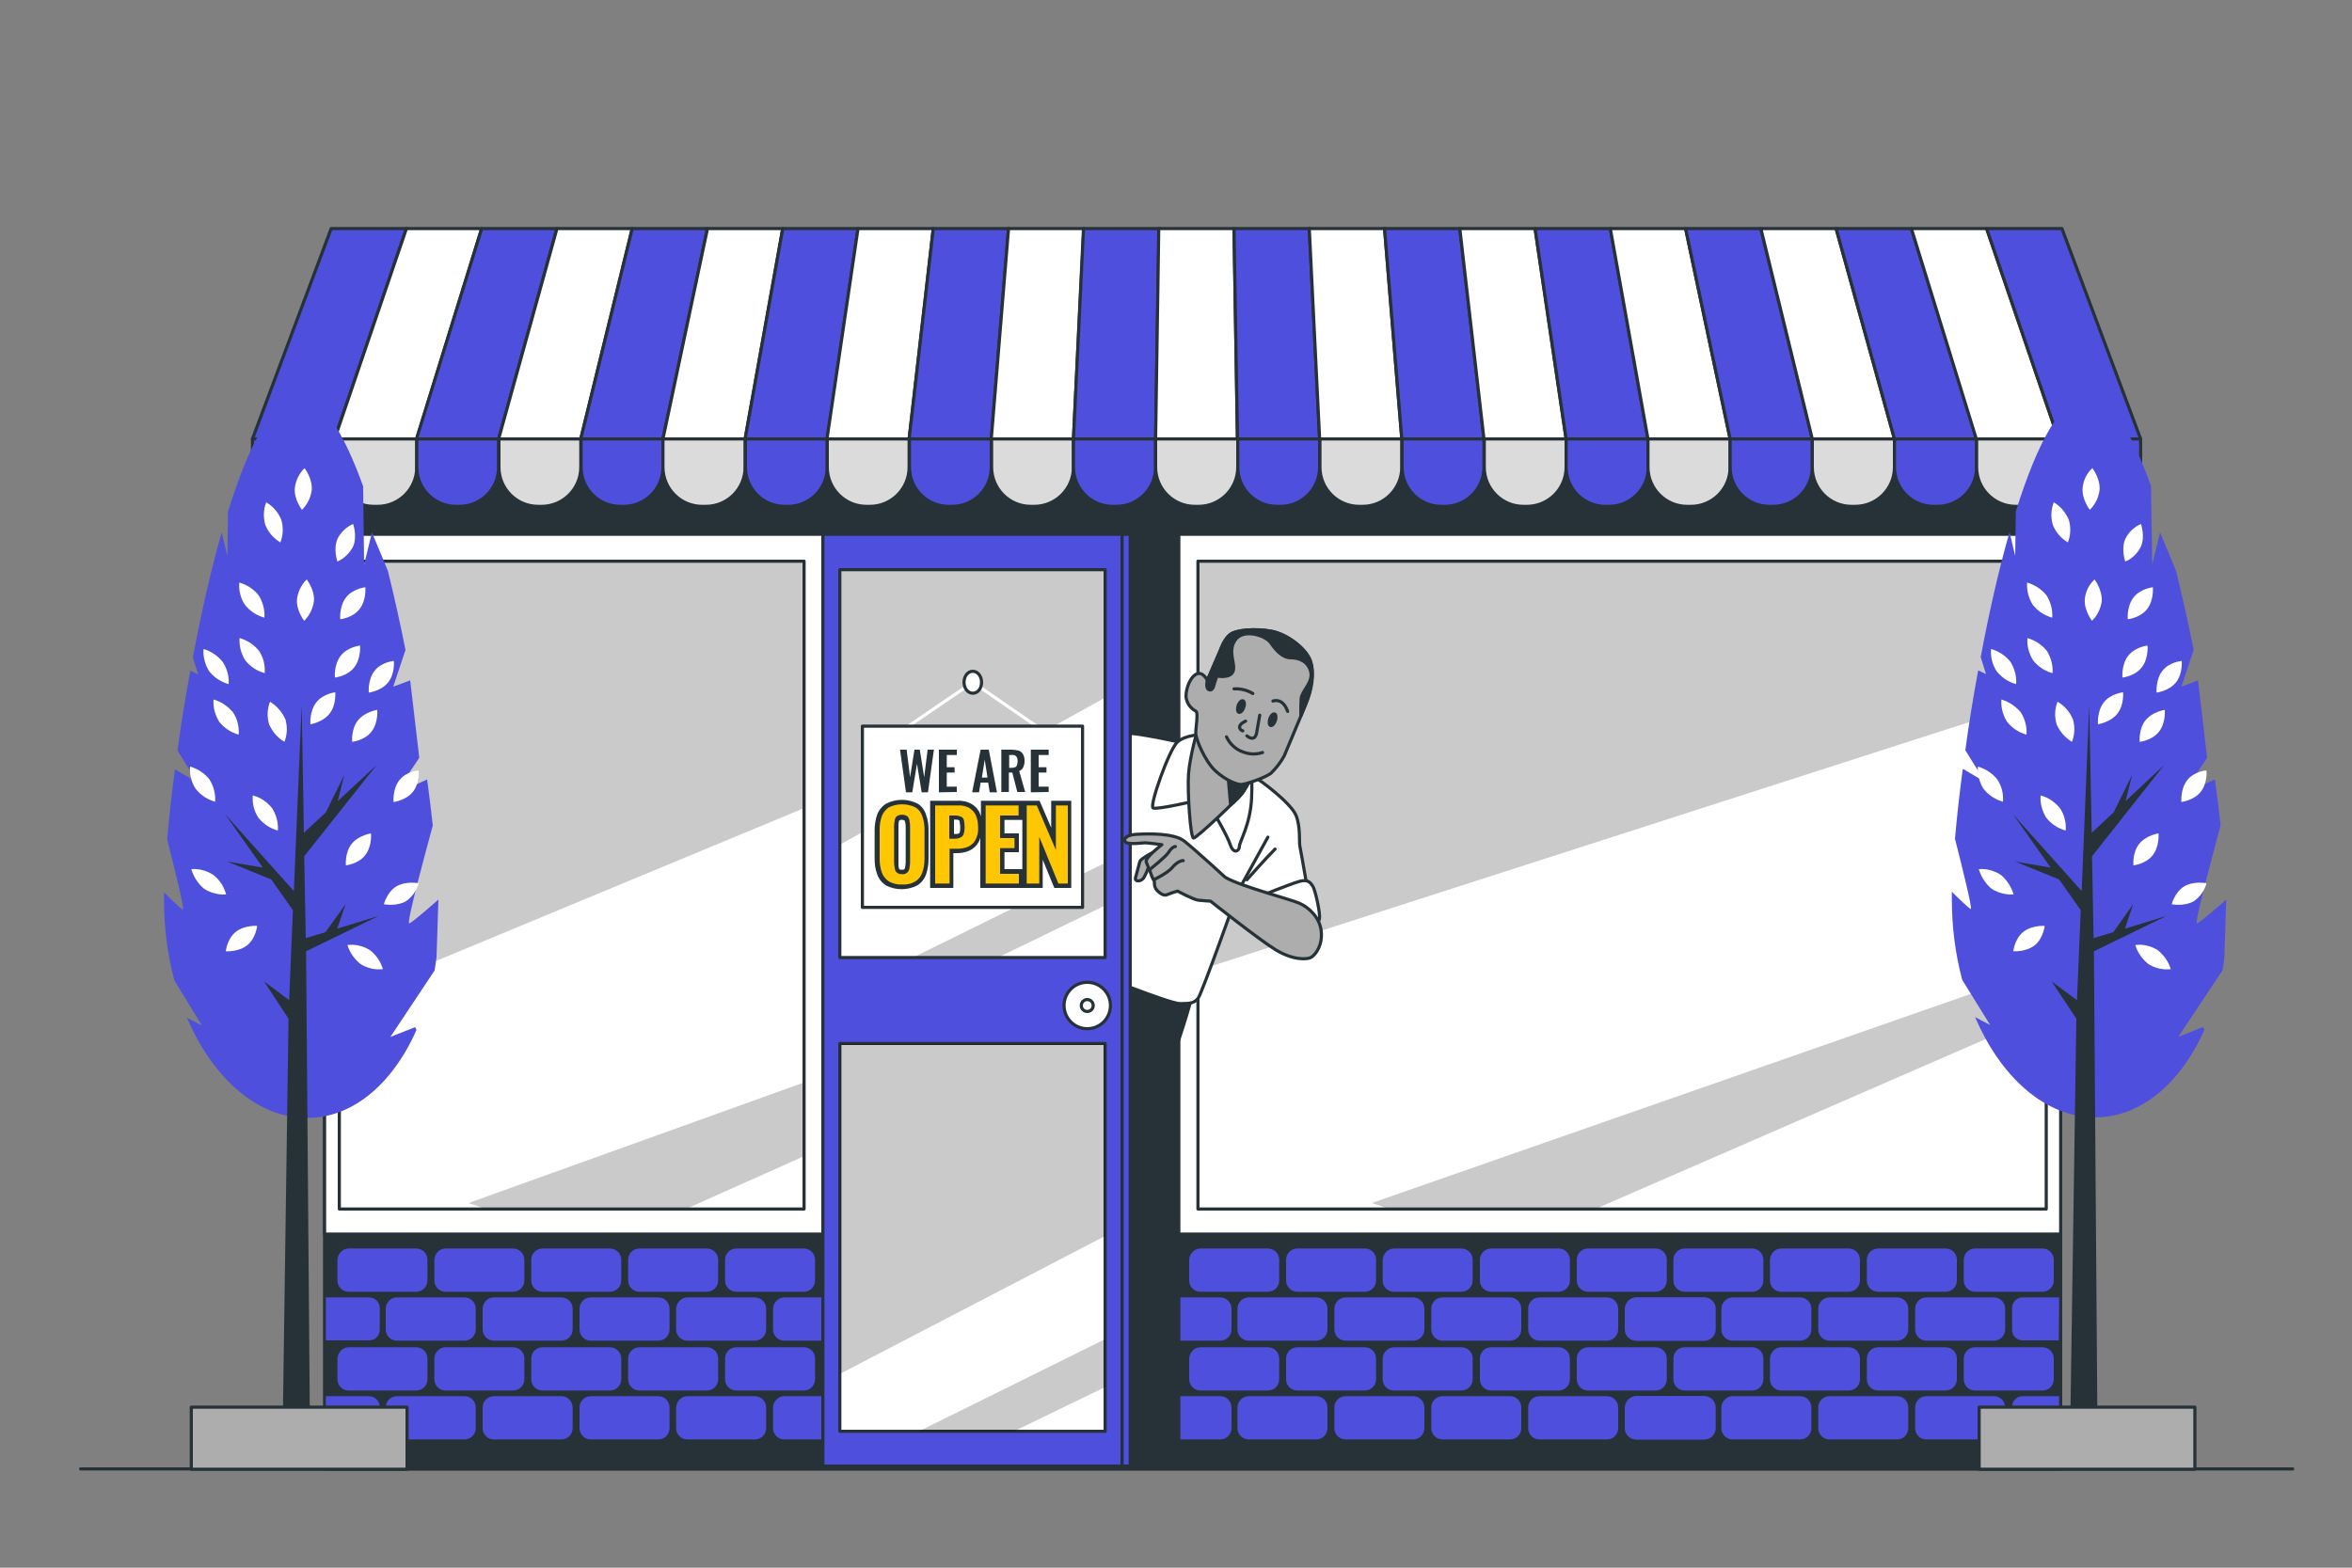 <?xml version="1.0" encoding="utf-8"?>
<!-- Generator: Adobe Illustrator 27.1.1, SVG Export Plug-In . SVG Version: 6.00 Build 0)  -->
<svg version="1.1" id="Layer_1" xmlns="http://www.w3.org/2000/svg" xmlns:xlink="http://www.w3.org/1999/xlink" x="0px" y="0px"
	 viewBox="0 0 750 500" style="enable-background:new 0 0 750 500;" xml:space="preserve">
<rect x="0" y="0" width="750" height="500" fill="#808080" stroke="none"/>
<style type="text/css">
	.st0{display:none;}
	.st1{display:inline;fill:#4F4FDE;}
	.st2{display:inline;opacity:0.7;fill:#FFFFFF;enable-background:new    ;}
	.st3{fill:none;stroke:#263238;stroke-linecap:round;stroke-linejoin:round;}
	.st4{fill:#263238;stroke:#263238;stroke-linecap:round;stroke-linejoin:round;}
	.st5{fill:#4F4FDE;}
	.st6{fill:#FFFFFF;stroke:#263238;stroke-linecap:round;stroke-linejoin:round;}
	.st7{opacity:0.21;}
	.st8{fill:#ADADAD;stroke:#263238;stroke-linecap:round;stroke-linejoin:round;}
	.st9{fill:#4F4FDE;stroke:#263238;stroke-linecap:round;stroke-linejoin:round;}
	.st10{fill:#FFFFFF;}
	.st11{opacity:0.21;enable-background:new    ;}
	.st12{fill:#DBDBDB;stroke:#263238;stroke-linecap:round;stroke-linejoin:round;}
	.st13{fill:none;stroke:#FFFFFF;stroke-linecap:round;stroke-linejoin:round;}
	.st14{fill:#263238;}
	.st15{fill:#FFC703;}
</style>
<g id="freepik--background-simple--inject-203" class="st0">
	<path class="st1" d="M704,59.4c-12.9-2.4-28.3,0-39.7-0.4c-25-0.9-50.1-1.8-75.1-2.6C517.8,54,446.4,51.8,375,49.8
		c-72.7-1.9-145.3-3.7-218-4.2c-23.7-0.2-48.9,0-73.1,0.1c-16.8,0.1-42.9-6.7-55.6,7.7c-10.9,12.3-6,33.3-5.7,48
		c0.3,16.2,0.8,32.3,1.4,48.4c1.5,41.6,3.4,83.3,5.7,124.9c1.5,28,3.8,55.9,5,84c1.2,27.5-2.1,55.6,2.5,82.8
		c1.3,7.5,3.8,15.6,10.3,19.4c3.9,2.3,8.5,2.6,13,2.9c144,7.6,287.5-5.5,431.4-7.5c50.4-0.7,100.8-3,151.2-5
		c28.8-1.2,76,7.6,75.7-33.8c-0.1-19.6-2.4-38.5-1.5-58.2c2.3-50.5,4.6-101,6.7-151.4c1.1-25.6,2.1-51.2,3.1-76.8
		c0.7-17.8,6.8-45.9-4.7-61.2C718,63.7,711.5,60.7,704,59.4z"/>
	<path class="st2" d="M704,59.4c-12.9-2.4-28.3,0-39.7-0.4c-25-0.9-50.1-1.8-75.1-2.6C517.8,54,446.4,51.8,375,49.8
		c-72.7-1.9-145.3-3.7-218-4.2c-23.7-0.2-48.9,0-73.1,0.1c-16.8,0.1-42.9-6.7-55.6,7.7c-10.9,12.3-6,33.3-5.7,48
		c0.3,16.2,0.8,32.3,1.4,48.4c1.5,41.6,3.4,83.3,5.7,124.9c1.5,28,3.8,55.9,5,84c1.2,27.5-2.1,55.6,2.5,82.8
		c1.3,7.5,3.8,15.6,10.3,19.4c3.9,2.3,8.5,2.6,13,2.9c144,7.6,287.5-5.5,431.4-7.5c50.4-0.7,100.8-3,151.2-5
		c28.8-1.2,76,7.6,75.7-33.8c-0.1-19.6-2.4-38.5-1.5-58.2c2.3-50.5,4.6-101,6.7-151.4c1.1-25.6,2.1-51.2,3.1-76.8
		c0.7-17.8,6.8-45.9-4.7-61.2C718,63.7,711.5,60.7,704,59.4z"/>
</g>
<g id="freepik--Floor--inject-203">
	<line class="st3" x1="25.7" y1="468.5" x2="731.1" y2="468.5"/>
</g>
<g id="freepik--Store--inject-203">
	<rect x="103.5" y="84.8" class="st4" width="553.6" height="383.7"/>
	<path class="st5" d="M382.8,398.2h21.5c2,0,3.6,1.6,3.6,3.6v6.6c0,2-1.6,3.6-3.6,3.6h-21.5c-2,0-3.6-1.6-3.6-3.6v-6.6
		C379.3,399.8,380.9,398.2,382.8,398.2z"/>
	<path class="st5" d="M413.7,398.2h21.5c2,0,3.6,1.6,3.6,3.6v6.6c0,2-1.6,3.6-3.6,3.6h-21.5c-2,0-3.6-1.6-3.6-3.6v-6.6
		C410.1,399.8,411.7,398.2,413.7,398.2z"/>
	<path class="st5" d="M444.6,398.2H466c2,0,3.6,1.6,3.6,3.6v6.6c0,2-1.6,3.6-3.6,3.6h-21.5c-2,0-3.6-1.6-3.6-3.6v-6.6
		C441,399.8,442.6,398.2,444.6,398.2z"/>
	<path class="st5" d="M475.5,398.2h21.5c2,0,3.6,1.6,3.6,3.6v6.6c0,2-1.6,3.6-3.6,3.6h-21.5c-2,0-3.6-1.6-3.6-3.6v-6.6
		C471.9,399.8,473.5,398.2,475.5,398.2z"/>
	<path class="st5" d="M506.4,398.2h21.5c2,0,3.6,1.6,3.6,3.6v6.6c0,2-1.6,3.6-3.6,3.6h-21.5c-2,0-3.6-1.6-3.6-3.6v-6.6
		C502.8,399.8,504.4,398.2,506.4,398.2z"/>
	<path class="st5" d="M537.2,398.2h21.5c2,0,3.6,1.6,3.6,3.6v6.6c0,2-1.6,3.6-3.6,3.6h-21.5c-2,0-3.6-1.6-3.6-3.6v-6.6
		C533.6,399.8,535.2,398.2,537.2,398.2z"/>
	<path class="st5" d="M568,398.2h21.5c2,0,3.6,1.6,3.6,3.6v6.6c0,2-1.6,3.6-3.6,3.6H568c-2,0-3.6-1.6-3.6-3.6v-6.6
		C564.5,399.8,566.1,398.2,568,398.2z"/>
	<path class="st5" d="M598.9,398.2h21.5c2,0,3.6,1.6,3.6,3.6v6.6c0,2-1.6,3.6-3.6,3.6h-21.5c-2,0-3.6-1.6-3.6-3.6v-6.6
		C595.3,399.8,596.9,398.2,598.9,398.2z"/>
	<path class="st5" d="M629.8,398.2h21.5c2,0,3.6,1.6,3.6,3.6v6.6c0,2-1.6,3.6-3.6,3.6h-21.5c-2,0-3.6-1.6-3.6-3.6v-6.6
		C626.2,399.8,627.8,398.2,629.8,398.2z"/>
	<path class="st5" d="M398.2,413.8h21.5c2,0,3.6,1.6,3.6,3.6v6.6c0,2-1.6,3.6-3.6,3.6h-21.5c-2,0-3.6-1.6-3.6-3.6v-6.6
		C394.6,415.4,396.2,413.8,398.2,413.8z"/>
	<path class="st5" d="M429.1,413.8h21.5c2,0,3.6,1.6,3.6,3.6v6.6c0,2-1.6,3.6-3.6,3.6h-21.5c-2,0-3.6-1.6-3.6-3.6v-6.6
		C425.5,415.4,427.1,413.8,429.1,413.8z"/>
	<path class="st5" d="M460,413.8h21.5c2,0,3.6,1.6,3.6,3.6v6.6c0,2-1.6,3.6-3.6,3.6H460c-2,0-3.6-1.6-3.6-3.6v-6.6
		C456.4,415.4,458,413.8,460,413.8z"/>
	<path class="st5" d="M490.9,413.8h21.5c2,0,3.6,1.6,3.6,3.6v6.6c0,2-1.6,3.6-3.6,3.6h-21.5c-2,0-3.6-1.6-3.6-3.6v-6.6
		C487.3,415.4,488.9,413.8,490.9,413.8z"/>
	<path class="st5" d="M521.7,413.8h21.5c2,0,3.6,1.6,3.6,3.6v6.6c0,2-1.6,3.6-3.6,3.6h-21.5c-2,0-3.6-1.6-3.6-3.6v-6.6
		C518.2,415.4,519.8,413.8,521.7,413.8z"/>
	<path class="st5" d="M367.6,413.8h21.5c2,0,3.6,1.6,3.6,3.6v6.6c0,2-1.6,3.6-3.6,3.6h-21.5c-2,0-3.6-1.6-3.6-3.6v-6.6
		C364.1,415.4,365.7,413.8,367.6,413.8z"/>
	<path class="st5" d="M552.5,413.8H574c2,0,3.6,1.6,3.6,3.6v6.6c0,2-1.6,3.6-3.6,3.6h-21.5c-2,0-3.6-1.6-3.6-3.6v-6.6
		C549,415.4,550.6,413.8,552.5,413.8z"/>
	<path class="st5" d="M583.4,413.8h21.5c2,0,3.6,1.6,3.6,3.6v6.6c0,2-1.6,3.6-3.6,3.6h-21.5c-2,0-3.6-1.6-3.6-3.6v-6.6
		C579.8,415.4,581.4,413.8,583.4,413.8z"/>
	<path class="st5" d="M614.3,413.8h21.5c2,0,3.6,1.6,3.6,3.6v6.6c0,2-1.6,3.6-3.6,3.6h-21.5c-2,0-3.6-1.6-3.6-3.6v-6.6
		C610.7,415.4,612.3,413.8,614.3,413.8z"/>
	<path class="st5" d="M656.6,413.8H645c-1.9,0-3.4,1.5-3.4,3.4v6.9c0,1.9,1.5,3.4,3.4,3.4h11.5L656.6,413.8z"/>
	<path class="st5" d="M522,413.8h21.5c2,0,3.6,1.6,3.6,3.6v6.6c0,2-1.6,3.6-3.6,3.6H522c-2,0-3.6-1.6-3.6-3.6v-6.6
		C518.4,415.4,520,413.8,522,413.8z"/>
	<path class="st5" d="M382.8,429.7h21.5c2,0,3.6,1.6,3.6,3.6v6.6c0,2-1.6,3.6-3.6,3.6h-21.5c-2,0-3.6-1.6-3.6-3.6v-6.6
		C379.3,431.3,380.9,429.7,382.8,429.7z"/>
	<path class="st5" d="M413.7,429.7h21.5c2,0,3.6,1.6,3.6,3.6v6.6c0,2-1.6,3.6-3.6,3.6h-21.5c-2,0-3.6-1.6-3.6-3.6v-6.6
		C410.1,431.3,411.7,429.7,413.7,429.7z"/>
	<path class="st5" d="M444.6,429.7H466c2,0,3.6,1.6,3.6,3.6v6.6c0,2-1.6,3.6-3.6,3.6h-21.5c-2,0-3.6-1.6-3.6-3.6v-6.6
		C441,431.3,442.6,429.7,444.6,429.7z"/>
	<path class="st5" d="M475.5,429.7h21.5c2,0,3.6,1.6,3.6,3.6v6.6c0,2-1.6,3.6-3.6,3.6h-21.5c-2,0-3.6-1.6-3.6-3.6v-6.6
		C471.9,431.3,473.5,429.7,475.5,429.7z"/>
	<path class="st5" d="M506.4,429.7h21.5c2,0,3.6,1.6,3.6,3.6v6.6c0,2-1.6,3.6-3.6,3.6h-21.5c-2,0-3.6-1.6-3.6-3.6v-6.6
		C502.8,431.3,504.4,429.7,506.4,429.7z"/>
	<path class="st5" d="M537.2,429.7h21.5c2,0,3.6,1.6,3.6,3.6v6.6c0,2-1.6,3.6-3.6,3.6h-21.5c-2,0-3.6-1.6-3.6-3.6v-6.6
		C533.6,431.3,535.2,429.7,537.2,429.7z"/>
	<path class="st5" d="M568,429.7h21.5c2,0,3.6,1.6,3.6,3.6v6.6c0,2-1.6,3.6-3.6,3.6H568c-2,0-3.6-1.6-3.6-3.6v-6.6
		C564.5,431.3,566.1,429.7,568,429.7z"/>
	<path class="st5" d="M598.9,429.7h21.5c2,0,3.6,1.6,3.6,3.6v6.6c0,2-1.6,3.6-3.6,3.6h-21.5c-2,0-3.6-1.6-3.6-3.6v-6.6
		C595.3,431.3,596.9,429.7,598.9,429.7z"/>
	<path class="st5" d="M629.8,429.7h21.5c2,0,3.6,1.6,3.6,3.6v6.6c0,2-1.6,3.6-3.6,3.6h-21.5c-2,0-3.6-1.6-3.6-3.6v-6.6
		C626.2,431.3,627.8,429.7,629.8,429.7z"/>
	<path class="st5" d="M398.2,445.3h21.5c2,0,3.6,1.6,3.6,3.6v6.6c0,2-1.6,3.6-3.6,3.6h-21.5c-2,0-3.6-1.6-3.6-3.6v-6.6
		C394.6,446.9,396.2,445.3,398.2,445.3z"/>
	<path class="st5" d="M429.1,445.3h21.5c2,0,3.6,1.6,3.6,3.6v6.6c0,2-1.6,3.6-3.6,3.6h-21.5c-2,0-3.6-1.6-3.6-3.6v-6.6
		C425.5,446.9,427.1,445.3,429.1,445.3z"/>
	<path class="st5" d="M460,445.3h21.5c2,0,3.6,1.6,3.6,3.6v6.6c0,2-1.6,3.6-3.6,3.6H460c-2,0-3.6-1.6-3.6-3.6v-6.6
		C456.4,446.9,458,445.3,460,445.3z"/>
	<path class="st5" d="M490.9,445.3h21.5c2,0,3.6,1.6,3.6,3.6v6.6c0,2-1.6,3.6-3.6,3.6h-21.5c-2,0-3.6-1.6-3.6-3.6v-6.6
		C487.3,446.9,488.9,445.3,490.9,445.3z"/>
	<path class="st5" d="M521.7,445.3h21.5c2,0,3.6,1.6,3.6,3.6v6.6c0,2-1.6,3.6-3.6,3.6h-21.5c-2,0-3.6-1.6-3.6-3.6v-6.6
		C518.2,446.9,519.8,445.3,521.7,445.3z"/>
	<path class="st5" d="M367.6,445.3h21.5c2,0,3.6,1.6,3.6,3.6v6.6c0,2-1.6,3.6-3.6,3.6h-21.5c-2,0-3.6-1.6-3.6-3.6v-6.6
		C364.1,446.9,365.7,445.3,367.6,445.3z"/>
	<path class="st5" d="M552.5,445.3H574c2,0,3.6,1.6,3.6,3.6v6.6c0,2-1.6,3.6-3.6,3.6h-21.5c-2,0-3.6-1.6-3.6-3.6v-6.6
		C549,446.9,550.6,445.3,552.5,445.3z"/>
	<path class="st5" d="M583.4,445.3h21.5c2,0,3.6,1.6,3.6,3.6v6.6c0,2-1.6,3.6-3.6,3.6h-21.5c-2,0-3.6-1.6-3.6-3.6v-6.6
		C579.8,446.9,581.4,445.3,583.4,445.3z"/>
	<path class="st5" d="M614.3,445.3h21.5c2,0,3.6,1.6,3.6,3.6v6.6c0,2-1.6,3.6-3.6,3.6h-21.5c-2,0-3.6-1.6-3.6-3.6v-6.6
		C610.7,446.9,612.3,445.3,614.3,445.3z"/>
	<path class="st5" d="M656.6,445.3H645c-1.9,0-3.4,1.5-3.4,3.4v6.9c0,1.9,1.5,3.4,3.4,3.4h11.5L656.6,445.3z"/>
	<path class="st5" d="M522,445.3h21.5c2,0,3.6,1.6,3.6,3.6v6.6c0,2-1.6,3.6-3.6,3.6H522c-2,0-3.6-1.6-3.6-3.6v-6.6
		C518.4,446.9,520,445.3,522,445.3z"/>
	<path class="st5" d="M111.2,398.2h21.5c2,0,3.6,1.6,3.6,3.6v6.6c0,2-1.6,3.6-3.6,3.6h-21.5c-2,0-3.6-1.6-3.6-3.6v-6.6
		C107.7,399.8,109.3,398.2,111.2,398.2z"/>
	<path class="st5" d="M142.1,398.2h21.5c2,0,3.6,1.6,3.6,3.6v6.6c0,2-1.6,3.6-3.6,3.6h-21.5c-2,0-3.6-1.6-3.6-3.6v-6.6
		C138.6,399.8,140.1,398.2,142.1,398.2z"/>
	<path class="st5" d="M173,398.2h21.5c2,0,3.6,1.6,3.6,3.6v6.6c0,2-1.6,3.6-3.6,3.6H173c-2,0-3.6-1.6-3.6-3.6v-6.6
		C169.4,399.8,171,398.2,173,398.2z"/>
	<path class="st5" d="M203.9,398.2h21.5c2,0,3.6,1.6,3.6,3.6v6.6c0,2-1.6,3.6-3.6,3.6h-21.5c-2,0-3.6-1.6-3.6-3.6v-6.6
		C200.3,399.8,201.9,398.2,203.9,398.2z"/>
	<path class="st5" d="M234.8,398.2h21.5c2,0,3.6,1.6,3.6,3.6v6.6c0,2-1.6,3.6-3.6,3.6h-21.5c-2,0-3.6-1.6-3.6-3.6v-6.6
		C231.2,399.8,232.8,398.2,234.8,398.2z"/>
	<path class="st5" d="M126.6,413.8h21.5c2,0,3.6,1.6,3.6,3.6v6.6c0,2-1.6,3.6-3.6,3.6h-21.5c-2,0-3.6-1.6-3.6-3.6v-6.6
		C123,415.4,124.6,413.8,126.6,413.8z"/>
	<path class="st5" d="M157.5,413.8h21.5c2,0,3.6,1.6,3.6,3.6v6.6c0,2-1.6,3.6-3.6,3.6h-21.5c-2,0-3.6-1.6-3.6-3.6v-6.6
		C153.9,415.4,155.5,413.8,157.5,413.8z"/>
	<path class="st5" d="M188.4,413.8h21.5c2,0,3.6,1.6,3.6,3.6v6.6c0,2-1.6,3.6-3.6,3.6h-21.5c-2,0-3.6-1.6-3.6-3.6v-6.6
		C184.8,415.4,186.4,413.8,188.4,413.8z"/>
	<path class="st5" d="M219.2,413.8h21.5c2,0,3.6,1.6,3.6,3.6v6.6c0,2-1.6,3.6-3.6,3.6h-21.5c-2,0-3.6-1.6-3.6-3.6v-6.6
		C215.7,415.4,217.3,413.8,219.2,413.8z"/>
	<path class="st5" d="M250.1,413.8h21.5c2,0,3.6,1.6,3.6,3.6v6.6c0,2-1.6,3.6-3.6,3.6h-21.5c-2,0-3.6-1.6-3.6-3.6v-6.6
		C246.6,415.4,248.2,413.8,250.1,413.8z"/>
	<path class="st5" d="M117.7,413.8h-13.8v13.7h13.8c1.9,0,3.4-1.5,3.4-3.4v-6.9C121.1,415.3,119.6,413.8,117.7,413.8z"/>
	<path class="st5" d="M111.2,429.7h21.5c2,0,3.6,1.6,3.6,3.6v6.6c0,2-1.6,3.6-3.6,3.6h-21.5c-2,0-3.6-1.6-3.6-3.6v-6.6
		C107.7,431.3,109.3,429.7,111.2,429.7z"/>
	<path class="st5" d="M142.1,429.7h21.5c2,0,3.6,1.6,3.6,3.6v6.6c0,2-1.6,3.6-3.6,3.6h-21.5c-2,0-3.6-1.6-3.6-3.6v-6.6
		C138.6,431.3,140.1,429.7,142.1,429.7z"/>
	<path class="st5" d="M173,429.7h21.5c2,0,3.6,1.6,3.6,3.6v6.6c0,2-1.6,3.6-3.6,3.6H173c-2,0-3.6-1.6-3.6-3.6v-6.6
		C169.4,431.3,171,429.7,173,429.7z"/>
	<path class="st5" d="M203.9,429.7h21.5c2,0,3.6,1.6,3.6,3.6v6.6c0,2-1.6,3.6-3.6,3.6h-21.5c-2,0-3.6-1.6-3.6-3.6v-6.6
		C200.3,431.3,201.9,429.7,203.9,429.7z"/>
	<path class="st5" d="M234.8,429.7h21.5c2,0,3.6,1.6,3.6,3.6v6.6c0,2-1.6,3.6-3.6,3.6h-21.5c-2,0-3.6-1.6-3.6-3.6v-6.6
		C231.2,431.3,232.8,429.7,234.8,429.7z"/>
	<path class="st5" d="M126.6,445.3h21.5c2,0,3.6,1.6,3.6,3.6v6.6c0,2-1.6,3.6-3.6,3.6h-21.5c-2,0-3.6-1.6-3.6-3.6v-6.6
		C123,446.9,124.6,445.3,126.6,445.3z"/>
	<path class="st5" d="M157.5,445.3h21.5c2,0,3.6,1.6,3.6,3.6v6.6c0,2-1.6,3.6-3.6,3.6h-21.5c-2,0-3.6-1.6-3.6-3.6v-6.6
		C153.9,446.9,155.5,445.3,157.5,445.3z"/>
	<path class="st5" d="M188.4,445.3h21.5c2,0,3.6,1.6,3.6,3.6v6.6c0,2-1.6,3.6-3.6,3.6h-21.5c-2,0-3.6-1.6-3.6-3.6v-6.6
		C184.8,446.9,186.4,445.3,188.4,445.3z"/>
	<path class="st5" d="M219.2,445.3h21.5c2,0,3.6,1.6,3.6,3.6v6.6c0,2-1.6,3.6-3.6,3.6h-21.5c-2,0-3.6-1.6-3.6-3.6v-6.6
		C215.7,446.9,217.3,445.3,219.2,445.3z"/>
	<path class="st5" d="M250.1,445.3h21.5c2,0,3.6,1.6,3.6,3.6v6.6c0,2-1.6,3.6-3.6,3.6h-21.5c-2,0-3.6-1.6-3.6-3.6v-6.6
		C246.6,446.9,248.2,445.3,250.1,445.3z"/>
	<path class="st5" d="M117.7,445.3h-13.8V459h13.8c1.9,0,3.4-1.5,3.4-3.4v-6.9C121.1,446.8,119.5,445.3,117.7,445.3z"/>
	<rect x="103.5" y="170.4" class="st6" width="553.6" height="223.2"/>
	<g class="st7">
		<polygon points="256.5,368.7 256.5,345.2 149.4,383.7 155,385.6 218.7,385.6 		"/>
		<polygon points="256.5,257.7 108.2,319.3 108.2,179 256.5,179 		"/>
	</g>
	<rect x="108.2" y="179" class="st3" width="148.2" height="206.6"/>
	<g class="st7">
		<polygon points="652.5,323 652.5,308.6 437.4,383.7 443.2,385.6 508.7,385.6 		"/>
		<polygon points="652.5,222.4 382,309.5 382,179 652.5,179 		"/>
	</g>
	<rect x="382" y="179" class="st3" width="270.5" height="206.6"/>
	<rect x="264" y="170.4" class="st4" width="111.9" height="297.2"/>
	<path class="st4" d="M347.7,309.8v73.6c0,0,21.5-33.7,25.6-44.5s7.2-22.4,7.2-22.4l-33-12.1L347.7,309.8z"/>
	<path class="st6" d="M379.9,237.5c0,0-18.6-4.2-20.4-3.5s-11.9,6.9-11.9,6.9v69c0,0,25.3,10.2,28.7,10.2s4.6-0.2,5.8-1.8
		s12.5-33.4,12.5-33.4l3.7,5.9l19.2-3.9c0,0-2.7-15.7-3-17s0.3-6.3-1.3-10s-11.2-11.2-14-12.5S379.9,237.5,379.9,237.5z"/>
	<line class="st3" x1="395.2" y1="283.5" x2="404.3" y2="267"/>
	<path class="st3" d="M397.6,280.6c0,0,5.5-6.3,9-9.8"/>
	<path class="st6" d="M383.3,234.3c0,0-5.3,0-7.9,2.4s-9,20.4-7.7,21s14.1-2.4,14.1-2.4l4.7,3c0,0,4.8,8,5.8,11.1s2.9,2.1,2.9,0.6
		s3.5-6.9,3.9-15.4s-0.6-10.3-0.6-10.3L383.3,234.3z"/>
	<path class="st8" d="M382,232.2c0,0-2.6,9-3,14.6s0.6,20.5,1.6,20.5s14.4-12.7,15.7-14.6s3-5.3,3-5.3s-8-2.7-10.1-5.5
		S382,232.2,382,232.2z"/>
	<path class="st4" d="M391.6,247.4l0.8,9.3c1.5-1.1,2.8-2.5,3.9-3.9c1.1-1.7,2.1-3.5,3-5.3L391.6,247.4z"/>
	<path class="st8" d="M389.3,207.2l-4.3,9.8c0,0-1.5-3.2-3.7-1.9s-3.5,5.8-3,7.8c0.4,1.7,1.5,3.1,3,3.9c0.9,0.4,0,5,0,7
		s3,9.1,6.3,12.1s6.9,4.4,8.3,4.3s7.8-2.2,9.5-3.7c1.6-1.6,3-3.4,4.1-5.4c0.4-0.9,5-11.9,6.9-16.5s2.8-9.8,1.5-13.7
		s-7.4-8.7-12.6-9.6s-11.1-0.4-13,1.1S389.3,207.2,389.3,207.2z"/>
	<path class="st4" d="M405.2,201.3c-5.2-0.9-11.1-0.4-13,1.1s-3,4.8-3,4.8l-4.2,9.8c0,0-0.7,2.6,0.6,3s1.5-1.7,1.7-2.2
		s0.7-2.2,0.7-2.2s4.3,0.9,5.2-1.5s-1.9-6.3,0.7-10s9.6-1.5,11.3,0.9s3.7,4.8,6.5,4.8s5.6,1.3,6.3,4.6s-3,6.1-3.1,8.5
		c-0.1,1.3-0.1,3.7-0.1,5.4l1.5-3.8c1.9-4.6,2.8-9.8,1.5-13.7S410.4,202.2,405.2,201.3z"/>
	<path class="st4" d="M396.6,225.6c-0.3,1-1,1.7-1.5,1.6s-0.6-1.1-0.3-2.1s1-1.7,1.5-1.6S397,224.6,396.6,225.6z"/>
	<path class="st4" d="M406.7,229.8c-0.3,1-1,1.7-1.5,1.6s-0.6-1.1-0.3-2.1s1-1.7,1.5-1.6S407,228.7,406.7,229.8z"/>
	<path class="st3" d="M393.5,219.7c2.1-0.1,4.2,0.4,6,1.5"/>
	<path class="st3" d="M405.9,223.6c0,0,3.1-1.3,4.7,3.3"/>
	<path class="st3" d="M397.2,230c0,0-2.2,0.9-1.9,2.1c0.1,0.5,0.5,0.9,1,1"/>
	<path class="st3" d="M397.6,234.7c2.7,2.1,3.1-0.9,3.1-0.9s0.8-4.4,1-5.7"/>
	<path class="st3" d="M391.1,235c1,2.2,2.9,4,5.2,4.8c2,0.8,4.2,0.9,6.3,0.2"/>
	<path class="st6" d="M401.9,285.8c0,0,9.6-3.9,12.5-4.7s3.5,0.6,4.2,1.5s2.6,9,2.1,10.6s-2.9,1.6-2.9,1.6L401.9,285.8z"/>
	<rect x="265" y="170.4" class="st9" width="95.4" height="297.2"/>
	<rect x="262.4" y="170.4" class="st9" width="95.4" height="297.2"/>
	<path class="st10" d="M267.8,332.8h84.6v123.7h-84.6V332.8z M267.8,181.7v123.7h84.6V181.7H267.8z"/>
	<polygon class="st11" points="267.8,269.4 352.4,222.5 352.4,181.7 267.8,181.7 	"/>
	<polygon class="st11" points="318.4,305.3 352.4,288.8 352.4,275.2 291.3,305.3 	"/>
	<path class="st3" d="M267.8,332.8h84.6v123.7h-84.6V332.8z M267.8,181.7v123.7h84.6V181.7H267.8z"/>
	<polygon class="st11" points="352.4,442.4 352.4,427.1 293,456.5 323.3,456.5 	"/>
	<g class="st7">
		<polygon points="267.8,438.2 352.4,394.2 352.4,332.8 267.8,332.8 		"/>
	</g>
	<circle class="st6" cx="346.7" cy="320.7" r="7.4"/>
	<circle class="st6" cx="346.7" cy="320.7" r="1.9"/>
	<path class="st8" d="M367,272.2c0,0-3.3,1.8-3.5,2.5s-1,3.8-1.4,5.2s1.7,1.4,2.6,0.1c0.8-1.4,1.4-2.9,1.9-4.4l2-2.5
		C368.6,273.1,367.9,271.6,367,272.2z"/>
	<path class="st8" d="M390.7,279.8c0,0-9.6-8.8-13-11.5s-11.8-2.4-15.4-2.2s-4.3,1.9-3.2,2.6s5.3,0.1,6.1,0.1s5.3,0.6,5.3,0.6
		s-5.5,4.2-5,5.5s1.3,3.2,1.3,3.2c0.3,0.9,0.6,1.8,1.1,2.6c0.5,0.5-0.2,1.9,1,3.2s2.4,1.9,3.4,1.4c1-0.4,2.1-0.8,3.2-1.1
		c0,0,5,2.7,6.6,2.9s3.9,0.3,3.9,0.3s15.6,12.4,20.9,15.6s10,3.2,11.4,2.2s3.5-3.9,3-8.3s-4-7.5-6.9-8.8S395.6,282.7,390.7,279.8z"
		/>
	<path class="st3" d="M366.8,277.2c0,0,5.1-4.1,5.8-5.3s1.6-1.9,2.2-1.9"/>
	<path class="st3" d="M367.9,280.6c0,0,4.4-2.1,5.9-3.9s3-2.3,3.5-2.2"/>
	<polygon class="st9" points="106.7,140 80.5,140 105.6,72.9 129.6,72.9 	"/>
	<polygon class="st6" points="132.9,140 106.7,140 129.6,72.9 153.6,72.9 	"/>
	<polygon class="st9" points="159,140 132.8,140 153.6,72.9 177.6,72.9 	"/>
	<polygon class="st6" points="185.2,140 159,140 177.6,72.9 201.6,72.9 	"/>
	<polygon class="st9" points="211.4,140 185.2,140 201.6,72.9 225.6,72.9 	"/>
	<polygon class="st6" points="237.6,140 211.4,140 225.6,72.9 249.6,72.9 	"/>
	<polygon class="st9" points="263.8,140 237.6,140 249.6,72.9 273.6,72.9 	"/>
	<polygon class="st6" points="289.9,140 263.7,140 273.6,72.9 297.6,72.9 	"/>
	<polygon class="st9" points="316.1,140 289.9,140 297.6,72.9 321.6,72.9 	"/>
	<polygon class="st6" points="342.3,140 316.1,140 321.6,72.9 345.6,72.9 	"/>
	<polygon class="st9" points="368.5,140 342.3,140 345.5,72.9 369.6,72.9 	"/>
	<polygon class="st6" points="394.6,140 368.5,140 369.5,72.9 393.5,72.9 	"/>
	<polygon class="st9" points="420.8,140 394.6,140 393.5,72.9 417.5,72.9 	"/>
	<polygon class="st6" points="447,140 420.8,140 417.5,72.9 441.5,72.9 	"/>
	<polygon class="st9" points="473.2,140 447,140 441.5,72.9 465.5,72.9 	"/>
	<polygon class="st6" points="499.4,140 473.2,140 465.5,72.9 489.5,72.9 	"/>
	<polygon class="st9" points="525.5,140 499.4,140 489.5,72.9 513.5,72.9 	"/>
	<polygon class="st6" points="551.7,140 525.5,140 513.5,72.9 537.5,72.9 	"/>
	<polygon class="st9" points="577.9,140 551.7,140 537.5,72.9 561.5,72.9 	"/>
	<polygon class="st6" points="604.1,140 577.9,140 561.5,72.9 585.5,72.9 	"/>
	<polygon class="st9" points="630.3,140 604.1,140 585.5,72.9 609.5,72.9 	"/>
	<polygon class="st6" points="656.4,140 630.2,140 609.5,72.9 633.5,72.9 	"/>
	<polygon class="st9" points="682.6,140 656.4,140 633.5,72.9 657.5,72.9 	"/>
	<path class="st9" d="M80.5,140h26.2l0,0v9c0,6.9-5.6,12.5-12.5,12.5H93c-6.9,0-12.5-5.6-12.5-12.5V140L80.5,140z"/>
	<path class="st12" d="M106.7,140h26.2l0,0v9c0,6.9-5.6,12.5-12.5,12.5h0h-1.2c-6.9,0-12.5-5.6-12.5-12.5V140L106.7,140z"/>
	<path class="st9" d="M132.8,140H159l0,0v9c0,6.9-5.6,12.5-12.5,12.5l0,0h-1.1c-6.9,0-12.5-5.6-12.5-12.5V140L132.8,140z"/>
	<path class="st12" d="M159,140h26.2l0,0v9c0,6.9-5.6,12.5-12.5,12.5l0,0h-1.1c-6.9,0-12.5-5.6-12.5-12.5l0,0V140L159,140z"/>
	<path class="st9" d="M185.2,140h26.2l0,0v9c0,6.9-5.6,12.5-12.5,12.5l0,0h-1.1c-6.9,0-12.5-5.6-12.5-12.5l0,0V140L185.2,140z"/>
	<path class="st12" d="M211.4,140h26.2l0,0v9c0,6.9-5.6,12.5-12.5,12.5c0,0,0,0-0.1,0h-1.1c-6.9,0-12.5-5.6-12.5-12.5c0,0,0,0,0,0
		V140L211.4,140z"/>
	<path class="st9" d="M237.6,140h26.2l0,0v9c0,6.9-5.6,12.5-12.5,12.5l0,0h-1.1c-6.9,0-12.5-5.6-12.5-12.5l0,0V140L237.6,140z"/>
	<path class="st12" d="M263.7,140h26.2l0,0v9c0,6.9-5.6,12.5-12.5,12.5h-1.1c-6.9,0-12.5-5.6-12.5-12.5v0V140L263.7,140z"/>
	<path class="st9" d="M289.9,140h26.2l0,0v9c0,6.9-5.6,12.5-12.5,12.5h-1.1c-6.9,0-12.5-5.6-12.5-12.5v0V140L289.9,140z"/>
	<path class="st12" d="M316.1,140h26.2l0,0v9c0,6.9-5.6,12.5-12.5,12.5h-1.1c-6.9,0-12.5-5.6-12.5-12.5v0V140L316.1,140z"/>
	<path class="st9" d="M342.3,140h26.2l0,0v9c0,6.9-5.6,12.5-12.5,12.5h-1.2c-6.9,0-12.5-5.6-12.5-12.5V140L342.3,140z"/>
	<path class="st12" d="M368.5,140h26.2l0,0v9c0,6.9-5.6,12.5-12.5,12.5H381c-6.9,0-12.5-5.6-12.5-12.5c0,0,0,0,0,0V140L368.5,140z"
		/>
	<path class="st9" d="M394.6,140h26.2l0,0v9c0,6.9-5.6,12.5-12.5,12.5h-1.1c-6.9,0-12.5-5.6-12.5-12.5v0V140L394.6,140z"/>
	<path class="st12" d="M420.8,140H447l0,0v9c0,6.9-5.6,12.5-12.5,12.5h-1.1c-6.9,0-12.5-5.6-12.5-12.5V140L420.8,140z"/>
	<path class="st9" d="M447,140h26.2l0,0v9c0,6.9-5.6,12.5-12.5,12.5h-1.1c-6.9,0-12.5-5.6-12.5-12.5v0V140L447,140z"/>
	<path class="st12" d="M473.2,140h26.2l0,0v9c0,6.9-5.6,12.5-12.5,12.5h-1.1c-6.9,0-12.5-5.6-12.5-12.5v0V140L473.2,140z"/>
	<path class="st9" d="M499.4,140h26.2l0,0v9c0,6.9-5.6,12.5-12.5,12.5c0,0,0,0-0.1,0h-1.1c-6.9,0-12.5-5.6-12.5-12.5V140L499.4,140z
		"/>
	<path class="st12" d="M525.5,140h26.2l0,0v9c0,6.9-5.6,12.5-12.5,12.5l0,0h-1.2c-6.9,0-12.5-5.6-12.5-12.5V140L525.5,140z"/>
	<path class="st9" d="M551.7,140h26.2l0,0v9c0,6.9-5.6,12.5-12.5,12.5l0,0h-1.2c-6.9,0-12.5-5.6-12.5-12.5V140L551.7,140z"/>
	<path class="st12" d="M577.9,140h26.2l0,0v9c0,6.9-5.6,12.5-12.5,12.5l0,0h-1.2c-6.9,0-12.5-5.6-12.5-12.5V140L577.9,140z"/>
	<path class="st9" d="M604.1,140h26.2l0,0v9c0,6.9-5.6,12.5-12.5,12.5l0,0h-1.2c-6.9,0-12.5-5.6-12.5-12.5V140L604.1,140z"/>
	<path class="st12" d="M630.3,140h26.2l0,0v9c0,6.9-5.6,12.5-12.5,12.5l0,0h-1.2c-6.9,0-12.5-5.6-12.5-12.5V140L630.3,140z"/>
	<path class="st9" d="M656.4,140h26.2l0,0v9c0,6.9-5.6,12.5-12.5,12.5l0,0H669c-6.9,0-12.5-5.6-12.6-12.5c0,0,0,0,0-0.1V140
		L656.4,140z"/>
	<polyline class="st13" points="281.6,237.1 310.2,217.6 338.5,237.1 	"/>
	<path class="st6" d="M313,217.6c0-1.9-1.2-3.5-2.8-3.5s-2.8,1.6-2.8,3.5s1.2,3.5,2.8,3.5S313,219.6,313,217.6z"/>
	<rect x="275" y="231.6" class="st6" width="70.2" height="57.8"/>
	<path class="st14" d="M288.9,252.7l-1.9-13.6h2.1l1.1,8.8l1.4-8.8h1.7l1.4,8.8l1.1-8.8h2l-1.9,13.6h-2l-1.5-9.1l-1.5,9.1H288.9z"/>
	<path class="st14" d="M299.4,252.7v-13.6h5.7v1.7h-3.2v3.9h2.5v1.7h-2.5v4.5h3.2v1.7L299.4,252.7z"/>
	<path class="st14" d="M310,252.7l2.7-13.6h2.6l2.6,13.6h-2.3l-0.5-3.1h-2.4l-0.5,3.1H310z M313.1,248h1.8l-0.9-5.7L313.1,248z"/>
	<path class="st14" d="M319.3,252.7v-13.6h3.2c0.8,0,1.6,0.1,2.3,0.3c0.6,0.2,1.1,0.6,1.4,1.1c0.4,0.7,0.5,1.4,0.5,2.1
		c0,0.5,0,1-0.2,1.5c-0.1,0.4-0.3,0.8-0.5,1.1c-0.3,0.3-0.6,0.6-1,0.7l1.9,6.7h-2.5l-1.6-6.2h-1.1v6.2H319.3z M321.8,244.9h0.8
		c0.4,0,0.8-0.1,1.1-0.2c0.3-0.1,0.5-0.4,0.6-0.7c0.1-0.4,0.2-0.8,0.2-1.2c0-0.5-0.1-1.1-0.4-1.5c-0.4-0.4-0.9-0.6-1.4-0.5h-0.9
		L321.8,244.9z"/>
	<path class="st14" d="M328.7,252.7v-13.6h5.7v1.7h-3.2v3.9h2.5v1.7h-2.5v4.5h3.2v1.7L328.7,252.7z"/>
	<path class="st14" d="M292.6,256.3c-3.2-1.6-6.8-1.6-10,0c-1.3,0.8-2.3,2-2.9,3.5c-0.5,1.6-0.8,3.2-0.8,4.8v9.3
		c0,1.7,0.2,3.3,0.8,4.9c0.5,1.5,1.5,2.7,2.8,3.6c3.1,1.6,6.9,1.6,10,0c1.3-0.8,2.3-2.1,2.8-3.5c0.5-1.5,0.8-3.2,0.8-4.8v-9.4
		c0-1.6-0.2-3.3-0.8-4.8C294.9,258.4,293.9,257.1,292.6,256.3z M288.8,263.6v11.5c0,0.5-0.1,1.1-0.2,1.6c0,0.2-0.1,0.4-0.3,0.6
		c-0.2,0.1-0.5,0.1-0.7,0.1c-0.6,0-0.7-0.1-0.7-0.1c-0.2-0.1-0.2-0.3-0.3-0.5c-0.1-0.5-0.1-1.1-0.1-1.6v-11.5c0-0.5,0-1.1,0.1-1.6
		c0-0.2,0.1-0.4,0.3-0.5c0.2-0.1,0.5-0.2,0.7-0.1c0.2,0,0.5,0,0.7,0.1c0.2,0.1,0.2,0.3,0.3,0.5C288.7,262.5,288.8,263,288.8,263.6
		L288.8,263.6z"/>
	<path class="st14" d="M335.2,255.4v8.6l-3.7-8.6h-18.7v5c-0.1-0.3-0.2-0.6-0.3-0.9c-0.5-1.3-1.5-2.4-2.7-3.1
		c-1.3-0.7-2.9-1.1-4.4-1h-8.8v27.8h7.4v-11.1h1c1.4,0,2.8-0.2,4.1-0.8c1.3-0.6,2.3-1.5,3-2.8c0.2-0.4,0.4-0.9,0.5-1.3v16h19.9v-9
		l3.7,9h5.4v-27.8H335.2z M306.2,263.9c0,0.6,0,1.1-0.2,1.6c0,0.1-0.1,0.3-0.2,0.3c-0.4,0.2-0.8,0.2-1.3,0.2h-0.3v-4.6h0.3
		c0.5,0,0.9,0,1.3,0.2c0,0,0.1,0.1,0.2,0.4C306.1,262.7,306.2,263.3,306.2,263.9L306.2,263.9z M320.3,277.2v-5.4h4.6v-6h-4.6v-4.3
		h5.7v15.7L320.3,277.2z"/>
	<path class="st15" d="M287.6,282.1c-1.5,0.1-2.9-0.3-4.2-1c-1-0.7-1.8-1.7-2.2-2.8c-0.5-1.4-0.7-2.9-0.7-4.4v-9.3
		c0-1.5,0.2-2.9,0.7-4.3c0.4-1.1,1.2-2.1,2.2-2.8c2.7-1.3,5.8-1.3,8.5,0c1,0.6,1.8,1.6,2.2,2.8c0.5,1.4,0.7,2.9,0.7,4.3v9.4
		c0,1.5-0.2,2.9-0.7,4.3c-0.4,1.2-1.2,2.2-2.2,2.8C290.6,281.9,289.1,282.2,287.6,282.1z M287.6,278.8c0.6,0.1,1.2-0.1,1.7-0.5
		c0.4-0.4,0.6-0.8,0.7-1.4c0.1-0.6,0.2-1.2,0.2-1.9v-11.5c0-0.6-0.1-1.3-0.2-1.9c-0.1-0.5-0.4-1-0.7-1.3c-1-0.6-2.3-0.6-3.3,0
		c-0.4,0.3-0.6,0.8-0.7,1.3c-0.1,0.6-0.2,1.2-0.2,1.9v11.5c0,0.6,0.1,1.3,0.2,1.9C285.4,278.1,286.4,278.9,287.6,278.8
		C287.6,278.8,287.6,278.8,287.6,278.8L287.6,278.8z"/>
	<path class="st15" d="M298.2,281.8v-24.9h7.3c1.3-0.1,2.5,0.2,3.6,0.8c0.9,0.6,1.7,1.4,2.1,2.4c0.5,1.2,0.7,2.5,0.7,3.8
		c0.1,1.4-0.2,2.7-0.8,3.9c-0.5,1-1.3,1.7-2.3,2.2c-1.1,0.5-2.3,0.7-3.5,0.7h-2.5v11.1L298.2,281.8z M302.7,267.5h1.7
		c0.7,0,1.3-0.1,1.9-0.4c0.5-0.2,0.8-0.6,1-1.1c0.2-0.7,0.3-1.4,0.3-2.1c0-0.7-0.1-1.5-0.2-2.2c-0.1-0.5-0.4-1-0.9-1.2
		c-0.6-0.3-1.4-0.4-2.1-0.4h-1.7L302.7,267.5z"/>
	<path class="st15" d="M314.3,281.8v-24.9h10.5v3.2h-5.9v7.2h4.6v3.2h-4.6v8.2h6v3.1L314.3,281.8z"/>
	<path class="st15" d="M327.4,281.8v-24.9h3.2l6.1,14.2v-14.2h3.8v24.9h-3l-6.1-14.9v14.9L327.4,281.8z"/>
</g>
<g id="freepik--Trees--inject-203">
	<path class="st5" d="M702.4,327.6l-7.8,3.1l14.1-21.2c0.2-1.4,0.5-2.8,0.6-4.2l0.6-18.4c0,0-8.2,7.3-9.3,7.6s5.8-24.9,7.5-31.2
		c-0.5-4.7-1.1-9.6-1.8-14.7l-10.3,4.7l7.8-11.6l-2.9-24.7l-5.3,2l3.9-11.7c-1.7-8.6-3.6-17.1-5.6-25.2l-5.1-12.3l-2.5,10.2l-0.4-25
		c-5.9-16.6-12.7-27.9-19.8-28.4c-8.6-0.5-16.5,14.8-23.3,36.5l-0.2,14.2l-1.8-7.6c-3.5,12.2-6.6,26-9.2,39.9l1.7,5.4l-2.5-1.2
		c-1.6,8.6-3,17.2-4.1,25.5l6.3,10.1l-7.1-4.2c-1.1,8-1.9,15.6-2.5,22.3c2.5,9.9,5.7,22.7,5,22.4s-3.6-3.1-6-5.5c0,0.9,0,1.8,0,2.6
		c0,8.6,1.1,17.2,3.3,25.5l8.9,14.4l-4.8-2.5c7.9,18.4,21.3,31,36.5,31.9c15.4,1,28.9-10.3,36.7-28L702.4,327.6z"/>
	<polygon class="st14" points="656.6,280.5 663.5,290.3 662.3,319 654.2,313 662.1,324.9 660.2,451.5 668.8,451.5 667.7,303.4 
		690.9,292.1 677.6,296.2 680.2,288.4 673.9,297.3 667.6,299.2 667.1,273.1 690.1,244 677.8,255.5 679.9,247.1 674,259.1 667,265.6 
		666.2,224.8 663.8,284.2 641.9,259.7 653.9,276.7 642.6,274.8 	"/>
	<path class="st10" d="M690.3,226.4c0,0,0.4,4-1.8,6.9s-6.2,3.3-6.2,3.3s-0.4-4,1.8-6.8S690.3,226.4,690.3,226.4z"/>
	<path class="st10" d="M703.6,245.7c0,0,0.4,4-1.8,6.8s-6.2,3.3-6.2,3.3s-0.4-4,1.8-6.9S703.6,245.7,703.6,245.7z"/>
	<path class="st10" d="M703.6,281.7c-0.6,2.3-2,4.3-4,5.7c-3.1,1.8-7.1,1-7.1,1s1-3.9,4-5.7S703.6,281.7,703.6,281.7z"/>
	<path class="st10" d="M631,277.2c0.7,2.4,2.1,4.6,4,6.2c2.1,1.4,4.6,2,7.1,1.9c-0.7-2.4-2.1-4.6-4-6.2
		C636,277.7,633.5,277,631,277.2z"/>
	<path class="st10" d="M688.3,265.8c0,0,0.4,4-1.8,6.9s-6.2,3.3-6.2,3.3s-0.4-4,1.8-6.8S688.3,265.8,688.3,265.8z"/>
	<path class="st10" d="M684.8,205.9c0,0,0.4,4-1.8,6.9s-6.2,3.3-6.2,3.3s-0.4-4,1.8-6.9S684.8,205.9,684.8,205.9z"/>
	<path class="st10" d="M677,220.8c0,0,0.4,4-1.8,6.8S669,231,669,231s-0.4-4,1.8-6.9S677,220.8,677,220.8z"/>
	<path class="st10" d="M695.7,210.8c0,0,0.4,4-1.8,6.8s-6.2,3.3-6.2,3.3s-0.4-4,1.8-6.9S695.7,210.8,695.7,210.8z"/>
	<path class="st10" d="M634.9,207c-0.2,2.5,0.4,5,1.8,7.1c1.6,2,3.7,3.4,6.2,4.1c0.2-2.5-0.5-5-1.8-7.1
		C639.5,209.1,637.4,207.7,634.9,207z"/>
	<path class="st10" d="M686.5,187.3c0,0,0.4,4-1.8,6.9s-6.2,3.3-6.2,3.3s-0.4-4,1.8-6.9S686.5,187.3,686.5,187.3z"/>
	<path class="st10" d="M682.7,167.1c0,0,1.4,3.9,0,7.2c-1,2.1-2.8,3.9-5,4.8c0,0-1.4-3.9,0-7.2C678.7,169.8,680.5,168.1,682.7,167.1
		z"/>
	<path class="st10" d="M654.9,160.2c2.2,1.3,3.8,3.3,4.8,5.6c0.7,2.4,0.6,4.9-0.3,7.2c-2.2-1.3-3.9-3.3-4.8-5.6
		C653.9,165,654,162.5,654.9,160.2z"/>
	<path class="st10" d="M667.9,184.8c0,0,2.5,3.3,2.3,6.9c-0.3,2.4-1.4,4.6-3.1,6.3c0,0-2.6-3.3-2.3-6.9
		C665,188.7,666.1,186.5,667.9,184.8z"/>
	<path class="st10" d="M667.2,149.3c0,0,2.6,3.3,2.3,7c-0.3,2.4-1.4,4.6-3.1,6.3c0,0-2.6-3.3-2.3-6.9
		C664.3,153.2,665.4,151,667.2,149.3z"/>
	<path class="st10" d="M638.2,223.1c-0.2,2.5,0.5,5,1.8,7.1c1.6,2,3.7,3.4,6.2,4.1c0.2-2.5-0.5-5-1.8-7.1
		C642.8,225.3,640.6,223.8,638.2,223.1z"/>
	<path class="st10" d="M630.7,244.5c-0.2,2.5,0.5,5,1.8,7.1c1.6,2,3.7,3.4,6.2,4.1c0.2-2.5-0.4-5-1.8-7.1
		C635.3,246.6,633.1,245.2,630.7,244.5z"/>
	<path class="st10" d="M650.7,253.7c-0.2,2.5,0.5,5,1.8,7.1c1.6,2,3.7,3.4,6.2,4.1c0.2-2.5-0.4-5-1.8-7.1
		C655.3,255.8,653.1,254.3,650.7,253.7z"/>
	<path class="st10" d="M656.1,223.8c-0.9,2.3-1,4.8-0.3,7.2c1,2.3,2.7,4.3,4.9,5.6c0.9-2.3,1-4.8,0.3-7.2
		C660,227,658.3,225.1,656.1,223.8z"/>
	<path class="st10" d="M642,303.4c0,0,4,0.3,6.8-1.9s3.2-6.2,3.2-6.2s-4-0.3-6.8,1.9S642,303.4,642,303.4z"/>
	<path class="st10" d="M680.9,301.4c0.7,2.4,2.2,4.5,4.2,6.1c2.1,1.3,4.6,1.9,7.1,1.6c-0.7-2.4-2.2-4.5-4.2-6.1
		C685.9,301.7,683.4,301.1,680.9,301.4z"/>
	<path class="st10" d="M646.5,203.5c-0.2,2.5,0.5,5,1.8,7.1c1.6,2,3.7,3.4,6.2,4.1c0.2-2.5-0.5-5-1.8-7.1
		C651.1,205.6,648.9,204.2,646.5,203.5z"/>
	<path class="st10" d="M646.4,185.8c-0.2,2.5,0.5,5,1.8,7.1c1.6,2,3.7,3.4,6.2,4.1c0.2-2.5-0.5-5-1.8-7.1
		C651,187.9,648.8,186.5,646.4,185.8z"/>
	<rect x="631.1" y="448.8" class="st8" width="68.8" height="19.8"/>
	<path class="st5" d="M132.4,327.6l-7.9,3.1l14.1-21.2c0.2-1.4,0.4-2.8,0.6-4.2l0.6-18.4c0,0-8.2,7.3-9.3,7.6s5.8-24.9,7.5-31.2
		c-0.5-4.7-1.1-9.6-1.8-14.7l-10.3,4.7l7.8-11.6l-2.9-24.7l-5.4,2l3.9-11.7c-1.7-8.6-3.6-17.1-5.6-25.2l-5.1-12.3l-2.5,10.3l-0.3-25
		c-6-16.6-12.7-27.9-19.8-28.4c-8.6-0.5-16.6,14.8-23.3,36.5l-0.2,14.2l-1.8-7.6c-3.5,12.2-6.6,26-9.2,39.9l1.7,5.4l-2.5-1.2
		c-1.6,8.6-3,17.2-4.1,25.5l6.3,10.1l-7.1-4.1c-1.1,8-1.9,15.6-2.5,22.3c2.5,9.9,5.7,22.7,5,22.4s-3.6-3.1-6-5.5c0,0.9,0,1.8,0,2.6
		c0,8.6,1.1,17.2,3.3,25.5l8.8,14.4l-4.8-2.5c7.9,18.4,21.3,31,36.5,31.9c15.4,1,28.9-10.3,36.7-28L132.4,327.6z"/>
	<polygon class="st14" points="86.5,280.5 93.4,290.3 92.2,319 84.2,313 92,324.9 90.2,451.5 98.8,451.5 97.6,303.4 120.8,292.1 
		107.5,296.2 110.2,288.4 103.8,297.3 97.5,299.2 97,273.1 120.1,244 107.7,255.5 109.8,247.1 103.9,259.1 96.9,265.6 96.2,224.8 
		93.7,284.2 71.8,259.7 83.8,276.7 72.5,274.8 	"/>
	<path class="st10" d="M120.3,226.4c0,0,0.4,4-1.8,6.9s-6.2,3.3-6.2,3.3s-0.4-4,1.8-6.8S120.3,226.4,120.3,226.4z"/>
	<path class="st10" d="M133.5,245.7c0,0,0.4,4-1.8,6.8s-6.2,3.3-6.2,3.3s-0.4-4,1.8-6.9S133.5,245.7,133.5,245.7z"/>
	<path class="st10" d="M133.5,281.7c-0.6,2.3-2,4.3-4,5.7c-3.1,1.8-7.1,1-7.1,1s1-3.9,4-5.7C129.5,280.9,133.5,281.7,133.5,281.7z"
		/>
	<path class="st10" d="M61,277.2c0.7,2.4,2.1,4.6,4,6.2c2.1,1.4,4.6,2,7.1,1.9c-0.6-2.4-2-4.6-4-6.2C66,277.7,63.5,277,61,277.2z"/>
	<path class="st10" d="M118.3,265.8c0,0,0.4,4-1.8,6.9s-6.2,3.3-6.2,3.3s-0.4-4,1.8-6.8S118.3,265.8,118.3,265.8z"/>
	<path class="st10" d="M114.8,205.9c0,0,0.4,4-1.8,6.9s-6.2,3.3-6.2,3.3s-0.4-4,1.8-6.9S114.8,205.9,114.8,205.9z"/>
	<path class="st10" d="M106.9,220.8c0,0,0.4,4-1.8,6.8S99,231,99,231s-0.4-4,1.8-6.9S106.9,220.8,106.9,220.8z"/>
	<path class="st10" d="M125.6,210.8c0,0,0.4,4-1.8,6.8s-6.2,3.3-6.2,3.3s-0.4-4,1.8-6.9S125.6,210.8,125.6,210.8z"/>
	<path class="st10" d="M64.9,207c-0.2,2.5,0.5,5,1.8,7.1c1.6,2,3.8,3.4,6.2,4.1c0.2-2.5-0.5-5-1.9-7.1
		C69.4,209.1,67.3,207.7,64.9,207z"/>
	<path class="st10" d="M116.5,187.3c0,0,0.4,4-1.8,6.9s-6.2,3.3-6.2,3.3s-0.4-4,1.8-6.9S116.5,187.3,116.5,187.3z"/>
	<path class="st10" d="M112.6,167.1c0,0,1.4,3.9,0,7.2c-1.1,2.1-2.8,3.8-5,4.8c0,0-1.4-3.9,0-7.2
		C108.6,169.8,110.4,168.1,112.6,167.1z"/>
	<path class="st10" d="M84.9,160.2c2.2,1.3,3.9,3.3,4.8,5.6c0.7,2.4,0.6,4.9-0.3,7.2c-2.2-1.3-3.9-3.3-4.8-5.6
		C83.9,165,84,162.5,84.9,160.2z"/>
	<path class="st10" d="M97.8,184.8c0,0,2.6,3.3,2.3,6.9c-0.3,2.4-1.4,4.6-3.1,6.3c0,0-2.6-3.3-2.3-6.9
		C95,188.7,96.1,186.5,97.8,184.8z"/>
	<path class="st10" d="M97.1,149.3c0,0,2.6,3.3,2.3,7c-0.3,2.4-1.4,4.6-3.1,6.3c0,0-2.6-3.3-2.3-6.9C94.3,153.2,95.4,151,97.1,149.3
		z"/>
	<path class="st10" d="M68.1,223.1c-0.2,2.5,0.5,5,1.8,7.1c1.6,2,3.7,3.4,6.2,4.1c0.2-2.5-0.4-5-1.8-7.1
		C72.7,225.3,70.6,223.8,68.1,223.1z"/>
	<path class="st10" d="M60.6,244.5c-0.2,2.5,0.4,5,1.8,7.1c1.6,2,3.7,3.4,6.2,4.1c0.2-2.5-0.5-5-1.8-7.1
		C65.2,246.6,63.1,245.2,60.6,244.5z"/>
	<path class="st10" d="M80.6,253.7c-0.2,2.5,0.4,5,1.8,7.1c1.6,2,3.7,3.4,6.2,4.1c0.2-2.5-0.5-5-1.8-7.1
		C85.2,255.8,83.1,254.3,80.6,253.7z"/>
	<path class="st10" d="M86.1,223.8c-0.9,2.3-1,4.8-0.3,7.2c1,2.3,2.7,4.3,4.9,5.6c0.9-2.3,1-4.8,0.3-7.2
		C89.9,227,88.2,225.1,86.1,223.8z"/>
	<path class="st10" d="M72,303.4c0,0,4,0.3,6.8-1.9s3.2-6.2,3.2-6.2s-4-0.3-6.8,1.9S72,303.4,72,303.4z"/>
	<path class="st10" d="M110.8,301.4c0.7,2.4,2.2,4.5,4.2,6.1c2.1,1.3,4.6,1.9,7.1,1.6c-0.7-2.4-2.2-4.6-4.2-6.1
		C115.8,301.7,113.3,301.1,110.8,301.4z"/>
	<path class="st10" d="M76.4,203.5c-0.2,2.5,0.5,5,1.8,7.1c1.6,2,3.7,3.4,6.2,4.1c0.2-2.5-0.4-5-1.8-7.1
		C81,205.6,78.8,204.2,76.4,203.5z"/>
	<path class="st10" d="M76.3,185.8c-0.2,2.5,0.4,5,1.8,7.1c1.6,2,3.7,3.4,6.2,4.1c0.2-2.5-0.5-5-1.8-7.1
		C80.9,187.9,78.8,186.5,76.3,185.8z"/>
	<rect x="61" y="448.8" class="st8" width="68.8" height="19.8"/>
</g>
</svg>
